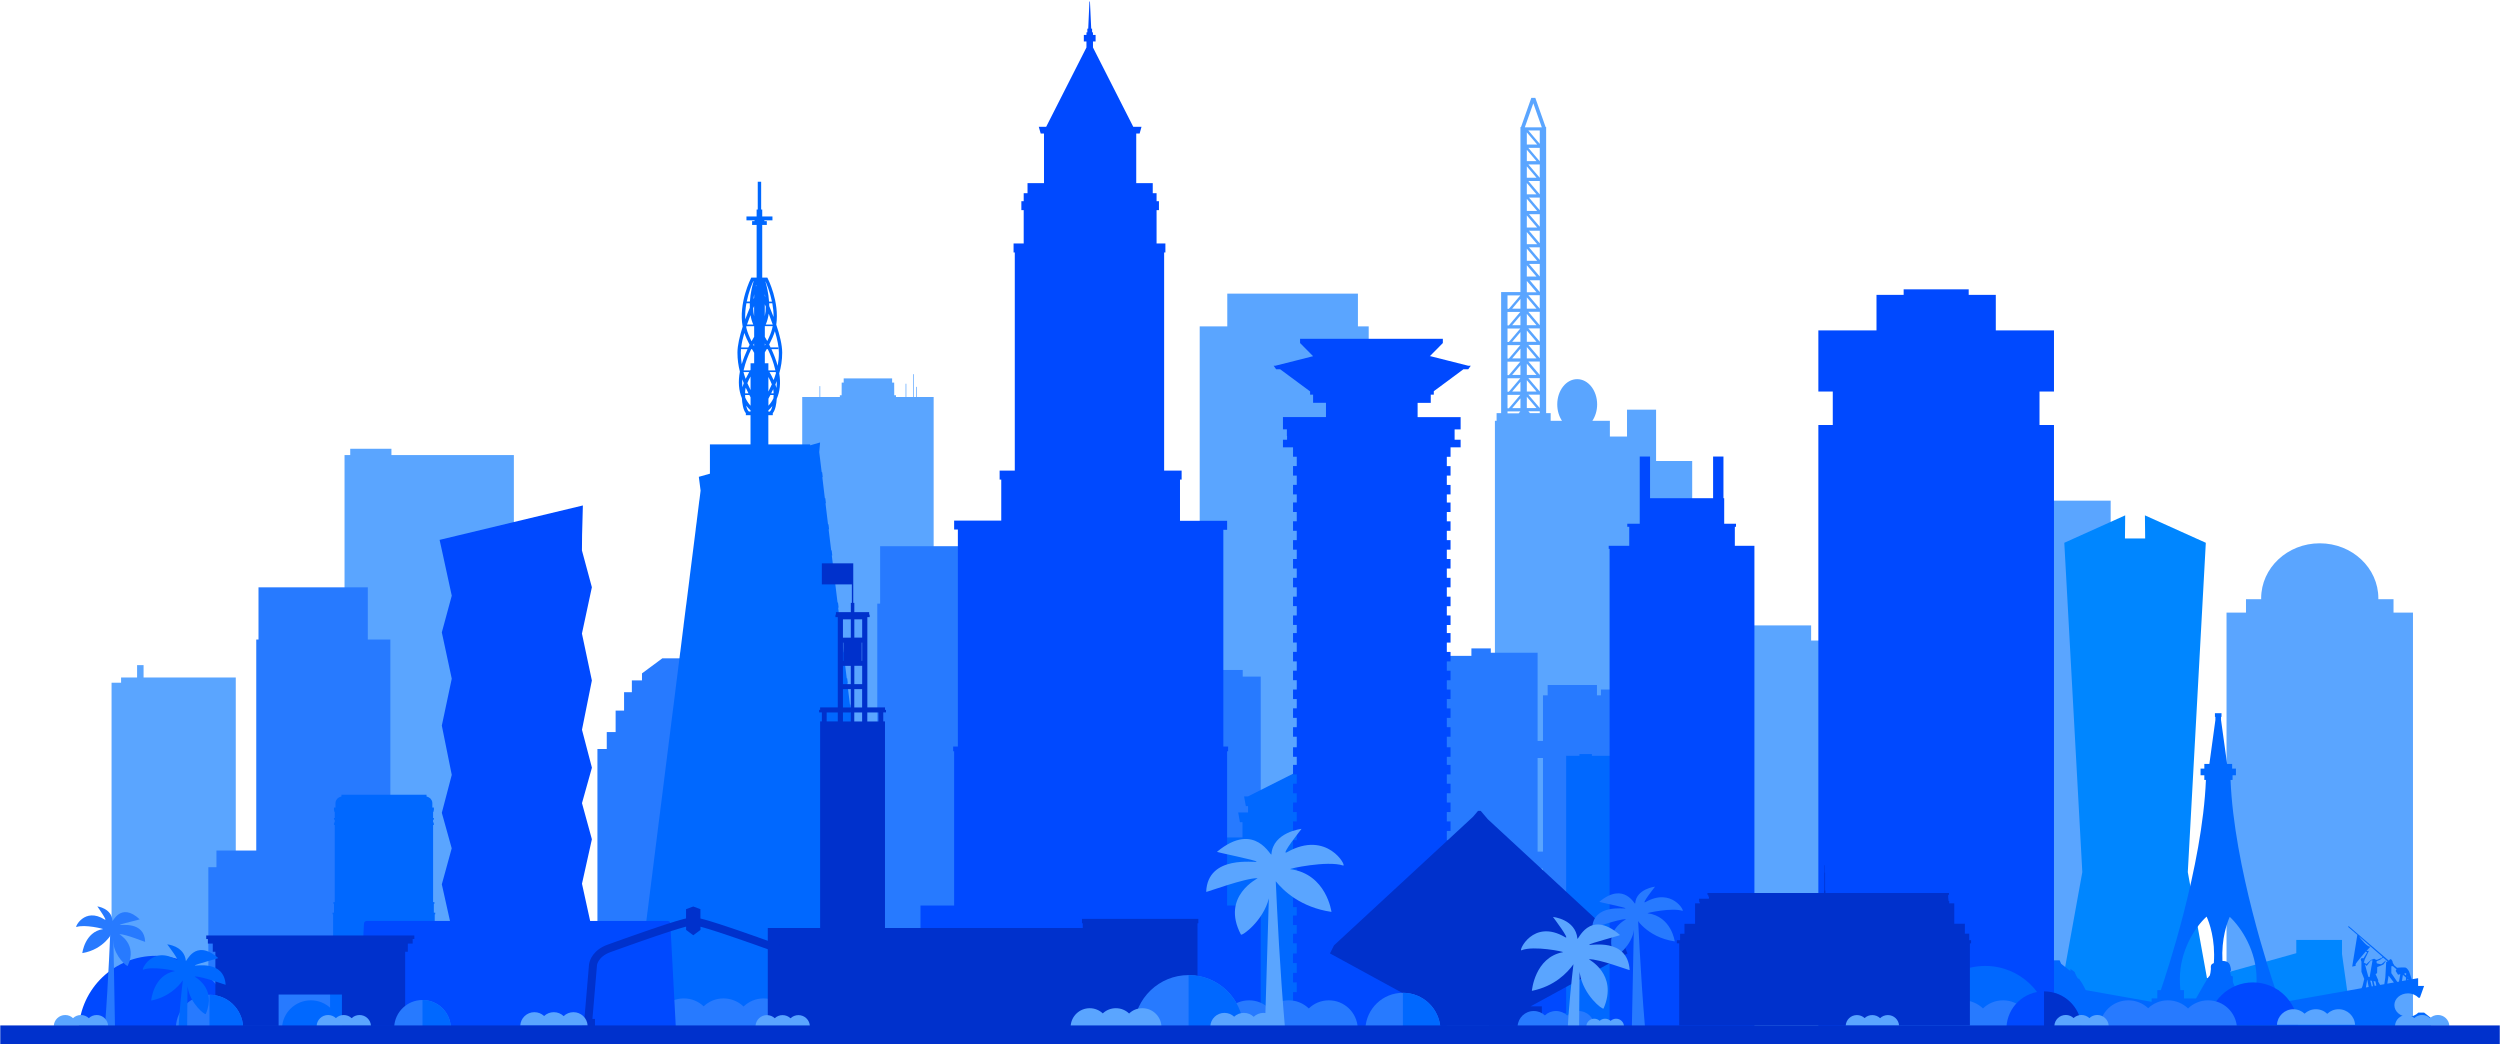 <svg version="1.2" xmlns="http://www.w3.org/2000/svg" viewBox="0 0 5358 2238" width="5358" height="2238">
	<title>23782188_nirobi_color-ai</title>
	<style>
		.s0 { fill: #5aa5ff } 
		.s1 { fill: #277aff } 
		.s2 { fill: #0086ff } 
		.s3 { fill: #0068ff } 
		.s4 { fill: #0049ff } 
		.s5 { fill: #0031cc } 
	</style>
	<g id="_Artboards_">
	</g>
	<g id="321353356351 1">
		<path id="&lt;Path&gt;" class="s0" d="m4523.6 2217.7h-242.5v-1144.7h242.5z"/>
		<path id="&lt;Path&gt;" class="s0" d="m3681.6 2155.2h11.4v-814.8h28.4v-5.6h26.8v5.6h133.4v32.4h29.2v782.4h21.1v48.9h-21.1v2.1h-29.2-159.4-29.2v-2.1h-11.4z"/>
		<path id="&lt;Path&gt;" class="s0" d="m2210.8 2036.4h-209.8v-4.2-4.3-25.5-4.2-4.3-25.4-4.3-4.2-25.5-4.2-4.3-25.4-4.3-4.2-25.5-4.2-4.3-25.5-4.2-4.2-25.5-4.3-4.2-25.5-4.2-4.3-25.4-4.3-4.3-25.4-4.2-4.3-25.5-4.2-4.2-25.5-4.3-4.2-25.5-4.2-4.3-25.4-4.3-4.3-25.4-4.3-4.2-25.5-4.2-4.3-25.5-4.2-4.3-25.4-4.3-4.2-25.5-4.2-4.3-25.4-4.3-4.2-25.5-4.3-4.2-25.5-4.2-4.3-25.4-4.3-4.2-25.5-4.3-4.2-25.5-4.2-4.3-25.4-4.3-4.2-25.5-4.2-4.3-25.5-4.2-4.2-25.5-4.3-4.2-25.5-4.2-4.3-25.4-4.3-4.2-32.4-52.7-36-3h-0.2-14.9-0.2-13.5-0.2-7.2v-21.7h-0.2-1.1-0.2v21.7h-4.8v-48.8h-0.2-1.2-0.1v48.8h-14.6v-28.4h-1.4-0.1v28.4h-14.1-0.1-6.4v-3.7h-0.2-3.6v-3.8l-0.1-23.3h-4.4v-9h-0.1-103.5-0.2v9h-4.3l-0.1 23.3v3.8h-3.7-0.1v3.7h-6.4-0.1-35.6v-23.2h-1.3-0.2v23.2h-8.1-0.2-13.6-0.1-15-0.1v3 88.7 32.4 4.2 4.3 25.4 4.3 4.2 25.5 4.2 4.3 25.5 4.2 4.2 25.5 4.3 4.2 25.5 4.2 4.3 25.4 4.3 4.2 25.5 4.2 4.3 25.5 4.2 4.3 25.4 4.3 4.2 25.5 4.2 4.3 25.5 4.2 4.3 25.4 4.3 4.2 25.5 4.2 4.3 25.4 4.3 4.2 25.5 4.3 4.2 25.5 4.2 4.3 25.4 4.3 4.3 25.4 4.3 4.2 25.5 4.2 4.3 25.5 4.2 4.2 25.5 4.3 4.2 25.4 4.3 4.3 25.4 4.3 4.2 25.5 4.2 4.3 25.5 4.2 4.2 25.5 4.3 4.2 25.5 4.2 4.3 25.4 4.3 4.2 25.5 4.2 4.3 25.4 4.3 4.2 25.5 4.3 4.2h-209.8-0.2v165.6h0.2 21.1 0.1 3.3 0.2 4.4 0.2 22.1 0.1 4.5 0.2 22.1 0.1 4.5 0.1 22.2 0.1 4.5 0.1 22.2 0.1 4.4 0.2 3.3 0.2 561 0.2v-165.6z"/>
		<path id="&lt;Path&gt;" class="s1" d="m1280.4 1605.2h20v-36.2h19v-46.1h18.1v-39.4h16.7v-25.3h21.7v-15l43.5-32.2h65.1l43.5 32.2v15h21.7v25.3h16.7v39.4 46.1 36.2 391h94.2v176.9h-8.1v30.9h-7.2v-30.9h-30.8v30.9h-327.5v-30.9h-6.6z"/>
		<path id="&lt;Path&gt;" class="s0" d="m5129.8 1312.9v-28.7h-32.6c0-0.6 0.1-1.2 0.1-1.8 0-65.2-56.2-118-125.6-118-69.3 0-125.6 52.8-125.6 118 0 0.6 0.1 1.2 0.1 1.8h-32.6v28.7h-41.7v892.1h399.6v-892.1z"/>
		<path id="&lt;Path&gt;" class="s2" d="m5019.4 2044.7v-30.3h-98v28.5l-191.4 53.5-41.1-227.3 38.6-705.8-130.5-58.8 0.5 49.6h-43.3l0.5-49.6-130.5 58.8 38.6 705.8-62.5 345.6h134.2 9.2 64.3 42.3 11.9 89.2 291.9z"/>
		<path id="&lt;Compound Path&gt;" fill-rule="evenodd" class="s3" d="m5210.1 2181.7v18.1h-912v-18.1l14.7-11.5h12.4c5.3 5.5 13.3 9 22.3 9 16 0 29-11.3 29-25.1 0-13.9-13-25.1-29-25.1-9.2 0-17.3 3.6-22.6 9.3h-3l-9.1-25.3h12.9v-16.6l11 1.9 2.6-3.9v-6.4l1.2-26.7 6.4-17.7c0 0-3.8-1.6 0-6.4 3.8-4.8 6.4-0.3 7.6 1.6 1.3 1.9-2.8 4.4-2.8 4.4 0 0 2.5 1.6 4.1 3.8 1.6 2.3-3.5 23.9-3.5 23.9 0 0-5.1 3.5-7 6.3-1.9 2.9 1.9 16.9 0.6 18.5-0.7 0.8 4.3 3.5 8.8 5.8l7.1 1.3c1-12 14.3-68.8 14.3-68.8l8 5.4 9.2-17.1-6.4 17.4c0 0 11.1 10.8 11.5 11.8 0.3 0.9 0 6.7 0 6.7h15.8l3.2 7.3 18.1 14.3 1.9 0.9v-4.1c0 0 9.2 6 9.2 7 0 0.9 6.1 14.9 8 14 1.9-1 3.5 4.4 5.4 6.3 1.9 1.9 9.9 17.7 10.1 18.1l141.3 25.1v-7.3h12.1v-17.8h7.5c10.3-29.9 89.4-265.1 96.7-450.5h-3.4v-10h-8.1v-14.2h8.1v-10h10.8l12.9-94.2v-6.7h-1v-7.9h14.1v7.9h-1v6.7l13 94.2h10.8v10h8.1v14.2h-7.2v10h-4.3c7.2 185.4 86.3 420.6 96.6 450.5h7.5v17.8h12.2v7.3l164.4-29.2 2.1-4.5 3.7-15.2-6-15.4v-22c0 0-3.3-5.9 0-6.9 3.3-0.9 4.3 0 4.3 0l7.8-12.8-2.8-1.9c0 0-21.2 24.5-21.7 27.1-0.5 2.6 0 3.8 0 3.8l-7.4 1.5c0 0 9.8-60 11-68l-19.8-17.1 1.2-1.7 86.2 74.2c0.9-1.6 3.2-5 5.5-2.4 3 3.4 2.9 7 2.9 7l2.5 4.1v0.7l7.1 6 0.2-0.4c0 0 15.3-1.3 18.3 0 3 1.3 6.7 7.7 6.7 7.7l5.9 17.1 13.6-2.4v16.6h12.8l-9 25.3h-3c-5.4-5.7-13.5-9.3-22.6-9.3-16.1 0-29.1 11.2-29.1 25.1 0 13.8 13 25.1 29.1 25.1 8.9 0 16.9-3.5 22.3-9h12.3zm-49.7-87.7l1 0.8-0.8-2.5zm-0.8 6.5l2.4-0.4-2.1-1.9zm-430.4-136c-25.9 23.4-57.3 74.3-57.3 133.2 0 8.3 0.4 16.5 1.1 24.4h7.7v17.8h25.8c6.5-11.5 26.9-47.5 28.5-47.9 1.9-0.5 3.4-12.9 3.4-15.2 0-2.4-1.5-9.1 3.8-11.5q1.3-0.6 2.5-1.2c3.6-51.1-9.9-87.2-15.5-99.6zm107.1 133.2c0-58.5-31.9-109-57.5-132.7-5.6 12.5-18.1 46.5-15.7 94.4 6.5 0.1 13.8 1.9 16.2 9.3 4.8 14.3 0 13.3 0 13.3l2.2 9.5c0 0 4 0.5 4 1.9 0 1.5-0.4 10.5 0 11.9 0.4 1.2 11.2 23.8 16 34.6h26v-17.8h7.6c0.8-7.9 1.2-16.1 1.2-24.4zm315.9-10.8l4.5 3.9 0.2-5.4zm-4.3 15.7l8.4-1.5 0.3-5.9-6.7-5.9zm-22.8-16.9l12.8 18.7 3.6-0.6 2.8-16-4.8 1.3-5.2-8.3 1.9-3.4-7.8-6.8-3.3 0.3zm-57.1-22.3l3.5 2.9 9.8-8.9 6-2.3c0 0 0.7-1 2.8 0.7 2.2 1.6 4.1 1.4 4.1 1.4l10.7-4.5 1.4-1.9-50.9-44.2c5.6 7.2 17.4 22.5 24.7 22.5l-8.3 9 5.2-0.2-9 18.8-1.9 7.2zm8.5 51.9l-2.7-14.7-0.6-0.1-2.6 15.9zm2.1-21.2l6.2-35.8h-3.3l-9.2 11.9-3.7-3.1 7.2 26.3 2.3 0.7zm7.2 19.5l-2.3-11.4-3.6-0.6 3.2 12.5zm7.2-1.3l-1.9-8.9-4.1-0.7 2.5 10.2zm21.1-50.5l3.1-1.1-9.5-8.3c0 0-5.7 3.1-5.7 4 0 1-7.4 2.6-8.3 3.8-1 1.2 0.5 4.5 0.5 4.5 0 0 7.6 2.2 9.3 1.7 1.6-0.5 6.6-5.2 6.6-5.2l2.6-2.2 1.1-0.1c0 0-4.9 7.4-5.5 8-0.6 0.6-8.5 3.8-8.5 3.8l-4.9 1.9-0.3 13.1-3.3 1.9 5.7 13.1-0.2 3 4.3 7.2 9-1.6 2.1-14.3zm16.5 43.9l-11.4-14.7-2.7 17.2z"/>
		<g id="&lt;Group&gt;">
			<path id="&lt;Path&gt;" class="s4" d="m4925.2 2197.4c-2.4-51.2-44.7-91.9-96.6-91.9-51.9 0-94.1 40.7-96.6 91.9z"/>
		</g>
		<path id="&lt;Compound Path&gt;" fill-rule="evenodd" class="s0" d="m3680.2 1942.6v23.2h11.6v46.2h-11.6v23.1h11.6v46.3h-11.6v23.1h11.6v46.2h-11.6v23.2h11.6v46.2h-538.4v-46.2h11.6v-23.2h-11.6v-46.2h11.6v-23.1h-11.6v-46.3h11.6v-23.1h-11.6v-46.2h11.6v-23.2h-11.6v-46.2h50.5v-994.6h3.6v-16.4h9.7v-259.5h41.4v-353.5h1.2l22.1-62.6h8.6l22.1 62.6h1.1v613h9.7v16.4h24.2c-6.3-9.5-10.1-21.7-10.1-35.1 0-29.9 19.1-54.1 42.7-54.1 23.6 0 42.8 24.2 42.8 54.1 0 13.4-3.9 25.6-10.2 35.1h37.5v33.8h36.7v-57.6h62.3v110h77.4v84.5h14.7v823.9h50.4v46.2zm-407.9-1068h20.7l-20.7-24.2zm0-35.5h20.7l-20.7-24.3zm0-35.5h20.7l-20.7-24.2zm0-35.5h20.7l-20.7-24.3zm0-35.5h20.7l-20.7-24.2zm0-35.6h20.7l-20.7-24.2zm0-35.5h20.7l-20.7-24.2zm-13.7-20.8l-17.7 20.8h17.7zm0 35.5l-17.7 20.7h17.7zm0 35.6l-17.7 20.7h17.7zm0 35.5l-17.7 20.8h17.7zm0 35.5l-17.7 20.7h17.7zm0 35.6l-17.7 20.7h17.7zm0 35.5l-17.7 20.8h17.7zm41.4 27.5h-24.4l3.4 4h21zm0-35.5h-24.4l24.4 28.6zm0-35.5h-24.4l24.4 28.7zm0-35.6h-24.4l24.4 28.7zm0-35.5h-24.4l24.4 28.6zm0-35.5h-24.4l24.4 28.6zm0-35.5h-24.4l24.4 28.7zm0-35.6h-24.4l24.4 28.7zm0-32.1h-21.5l21.5 25.2zm-27.7-290.9h22.1l-22.1-26zm0 35.6h20.7l-20.7-24.3zm0 35.6h20.7l-20.7-24.3zm0 35.6h20.7l-20.7-24.3zm0 35.6h22.1l-22.1-26zm0 35.6h22.1l-22.1-26zm0 35.6h22.1l-22.1-26zm0 35.6h22.1l-22.1-26zm0 33.8h20.6l-20.6-24.1zm27.7-27.1h-23l23 27zm0-35.5h-23l23 27zm0-35.6h-23l23 27zm0-35.5h-23l23 26.9zm0-35.5h-23l23 27zm0-35.6h-24.4l24.4 28.7zm0-35.5h-24.4l24.4 28.6zm0-35.5h-24.4l24.4 28.7zm0-37.3h-24.4l24.4 28.7zm-32-6.8h36.4l-18.2-51.5zm4.3 353.5h20.7l-20.7-24.2zm-41.4 35.5h2.9l24.5-28.7h-27.4zm0 35.5h2.9l24.5-28.8h-27.4zm0 35.6h2.9l24.5-28.8h-27.4zm0 35.5h2.9l24.5-28.7h-27.4zm0 35.5h2.9l24.5-28.8h-27.4zm0 35.6h2.9l24.5-28.8h-27.4zm0 35.5h2.9l24.5-28.7h-27.4zm0 10.8h24l3.4-4.1h-27.4z"/>
		<g id="&lt;Group&gt;">
			<path id="&lt;Path&gt;" class="s4" d="m4371.1 839.2h31v-131.1h-124.7v-76.1h-58.1v-11.9h-139.4v11.9h-58.2v76.1h-124.6v131.1h30.9v27.6 44h-30.9v38.5 1258.2h36.5 23.8v2.8h4.8v-2.8h23.8v7.4h91.1 16.4 4.8 14.7 4.9 12.2 4.8 12.3 4.8 12.2 4.9 12.2 4.9 14.7 4.8 16.4 91.1v-7.4 7.4h16.2v-7.4h7.5v2.8h4.8v-2.8h23.9 36.5v-1258.2-38.5h-31v-44z"/>
		</g>
		<path id="&lt;Compound Path&gt;" fill-rule="evenodd" class="s1" d="m3608.5 2010.1v62.1h2.3v129.4h-307v-129.4h3.1v-210.6h-11.5v210.6h3.7v129.4h-315.9v-129.4h3.7v-18.2h-3.7v-43.9h3.7v-584.6h13.1v-19.9h153.5v-16h41.6v9.4h100.3v189h11.5v-97.8h10v-22.1h105.7v22.1h8.5v-12.4h37.4v12.4h25v-22.1h105.7v29.8h9.3v468.2h3.3v44zm-301.6-184.9v-200.7h-11.5v200.7z"/>
		<g id="&lt;Group&gt;">
			<path id="&lt;Path&gt;" class="s4" d="m3637.3 2217.7c-5.7-118.8-103.6-213.3-224-213.3-120.4 0-218.3 94.5-224 213.3z"/>
		</g>
		<path id="&lt;Path&gt;" class="s3" d="m3345.2 2171.7h11.4v-551.8h28.4v-3.8h26.8v3.8h133.3v21.9h29.3v529.9h21.1v33.1h-21.1v1.4h-29.3-159.3-29.2v-1.4h-11.4z"/>
		<path id="&lt;Path&gt;" class="s3" d="m4393.1 2201.9c-3.6-73.3-64-131.7-138.3-131.7-74.3 0-134.8 58.4-138.3 131.7z"/>
		<g id="&lt;Group&gt;">
			<path id="&lt;Path&gt;" class="s4" d="m3760 1169.8v-0.1h-41.9v-20.2-20.4h2.5v-6.5h-0.1v-0.1h-2.5-22.7v-54.6h-0.1v-0.1h-1.5v-89.3h-0.1v-0.1h-22.1v89.4h-12.3-4.4-21.2-4.4-22.4-4.5-22.3-4.5-21.1-4.5-13.5v-89.3h-0.1v-0.1h-22v89.4 6.4 48.3h-22.5-4.2v6.5h0.1v0.1h4.1v20.3 20.3h-44v6.5h0.1v0.1h1.8v1031.2h0.1v0.1h8.7 9.1 24.3 22.7 21.8 137.1 21.8 22.8 42v-1031.3-3.2-3.3z"/>
		</g>
		<path id="&lt;Path&gt;" class="s1" d="m2307.3 2109v-39.4h-56.2v-775.9h-62.3v-123.1h-302.5v123.1h-6.1v775.9h-110.1v39.4h-22.6v106.6h593.2v-106.6z"/>
		<path id="&lt;Path&gt;" class="s0" d="m2910.3 699.5v-70.2h-280v70.2h-59.1v1517.1h362.2v-1517.1z"/>
		<path id="&lt;Path&gt;" class="s0" d="m505.3 1452h-197.6v-26.5h-13.9v26.5h-34.3v11.2h-20.4v763.1h245.8v-21.2h20.4z"/>
		<path id="&lt;Path&gt;" class="s1" d="m2663.4 1450.1v-14.2h-268.6v756.1h38.6v14.2h268.6v-756.1z"/>
		<path id="&lt;Path&gt;" class="s3" d="m3012 1844.9v-16.4h-5.3v-33.6h-77.1v-32.8h5.6l3.6-20.9h-21.1v-13.5h4.8l3.8-20.9h-8.5l-121.5-61.2-121.5 61.2h-8.5l3.8 20.9h4.7v13.5h-21.1l3.7 20.9h5.5v32.8h-77.1v33.6h-5.3v16.4h5.3v22.9h-5.3v16.4h5.3v319.9h420.9v-319.9h5.3v-16.4h-5.3v-22.9z"/>
		<path id="&lt;Path&gt;" class="s0" d="m838.9 975.3v-13.5h-88.3v13.5h-12.2v1236.2h362.9v-1236.2z"/>
		<path id="&lt;Path&gt;" class="s1" d="m880.1 2111.6v-35.8h-43.5v-705.2h-48.3v-111.9h-234.3v111.9h-4.8v452.2h-85.3v35.8h-17.4v349.9h459.4v-96.9z"/>
		<path id="&lt;Path&gt;" class="s3" d="m938.3 2184.8v-64.6h1.7v-3.5h-1.7v-7.7h1.7v-3.6h-8.3v-5-0.8-16.1-0.8-14.1-0.8-14.8-0.8-13.7-0.8-14.4-0.8-14.1-0.8-14.3-0.8-13.7-0.8-14-4.4h1.1v-3.5h-3v-14.6-4.4h1.2v-3.6h-2.8v-12.4-0.9-14.2-0.8-13.3-0.8-14.6-0.9-14-0.9-14.7-0.9-12.2-0.8-14.5-0.8-14.1-0.8-14.3-0.8-13.7-0.7-0.1-4.2h1.7v-3.6h-1v-2.8h-0.7v-0.3-4.4-0.2h1.7v-3.6h-1.7v-11.5-1.8h1.1v-2.8h0.6v-2.9-0.7-2.8h-3.3v-9.7c0-1.8-0.5-3.6-1.2-5.2-0.2-0.6-0.6-1-0.9-1.5-0.6-1-1.2-2-2.1-2.9-0.5-0.5-1.1-0.8-1.7-1.3-0.8-0.6-1.7-1.2-2.8-1.7-0.7-0.3-1.4-0.6-2.2-0.8-0.5-0.2-1-0.5-1.6-0.6v-3.6h-182.3v3.6c-0.6 0.1-1.1 0.4-1.7 0.6-0.8 0.2-1.7 0.4-2.4 0.8-1 0.4-1.8 1-2.7 1.6-0.6 0.5-1.2 0.9-1.8 1.4-0.8 0.9-1.4 1.8-2 2.8-0.3 0.5-0.8 1-1 1.6-0.7 1.6-1.2 3.4-1.2 5.2v9.7h-3.3v2.8 0.7 2.9h0.6v2.8h1.1v1.8 11.5h-1.7v3.6h1.7v0.2 4.4 0.3h-0.7v2.8h-1v3.6h1.7v4.2 0.1 0.7 13.7 0.8 14.3 0.8 14.1 0.8 14.5 0.8 12.2 0.9 14.7 0.9 14 0.9 14.6 0.8 13.3 0.8 14.2 0.9 12.4h-2.8v3.6h1.2v4.4 14.6h-3v3.5h1.1v4.4 14 0.8 13.7 0.8 14.3 0.8 14.1 0.8 14.4 0.8 13.7 0.8 14.8 0.8 14.1 0.8 16.1 0.8 5h-8.3v3.6h1.8v7.7h-1.8v3.5h1.8v64.6h-2.2v28.5h235.2v-28.5z"/>
		<g id="&lt;Group&gt;">
			<path id="&lt;Path&gt;" class="s4" d="m3152.1 783.8h-5.6l-80.7-20.4h-1.4l27.9-28.2v-9.1h-306v9.1l27.9 28.2-39 9.9-41.7 10.5h-3.9l5.4 7.6h8.6l64.2 47.5v6.9h6.4v17.5h27.6v14.2 16.4h-24-68.2v26.3h8.4v14.1h0.4v8.1h-8.8v16.3h21.6v13.9 6.3h8v9.4 10.6h-8v20.4h8v9.4 10.5h-8v20.4h8v9.4 7.9h-8v20.4h8v9.4 10.5h-8v20.4h8v9.5 10.5h-8v20.4h8v9.4 10.6h-8v20.4h8v9.4 10.5h-8v20.4h8v20h-8v20.4h8v9.4 10.5h-8v20.4h8v9.4 7.9h-8v20.4h8v9.4 10.6h-8v20.4h8v9.4 10.5h-8v20.4h8v9.4 10.6h-8v20.4h8v9.4 10.5h-8v20.4h8v9.4 10.6h-8v20.4h8v9.4 13.2h-8v20.4h8v9.5 7.8h-8v20.4h8v9.4 10.6h-8v20.4h8v9.4 10.5h-8v20.4h8v9.4 10.6h-8v20.4h8v2.7 9.4 7.8h-8v20.4h8v9.5 10.5h-8v20.4h8v9.4 10.5h-8.1v20.4h8.1v9.5 12.5h-8v20.4h8v0.7 9.4 7.9h-8.1v20.4h8.1v9.4 9.2h-8v20.4h8v9.4 12.5h-8.1v20.5h8.1v9.4 11.6h-8v20.4h8v9.4 11.5h-8v20.4h8v14.8 47.3h2.1 13.8 60.6 15.4 60.6 16.1 60.6 15.2 60.6 13.8 2.8v-62.1h8v-20.4h-8v-20.9h8v-20.4h-8v-21h8v-20.5h-8v-21.9h8v-20.4h-8v-18.6h8v-20.4h-8v-18h8v-20.4h-8v-22h8v-20.4h-8v-19.9h8v-20.4h-8v-20h8v-20.4h-8v-19.9h8v-20.4h-8v-20h8v-20.4h-8v-19.9h8v-20.4h-8v-20h8v-20.4h-8v-17.3h8v-20.4h-8v-22.6h8v-20.4h-8v-20h8v-20.4h-8v-19.9h8v-20.4h-8v-20h8v-20.4h-8v-19.9h8v-20.4h-8v-20h8v-20.4h-8v-17.3h8v-20.4h-8v-19.9h8v-20.4h-8v-20h8v-20.4h-8v-19.9h8v-20.4h-8v-20h8v-20.4h-8v-20h8v-20.4h-8v-19.9h8v-20.4h-8v-17.3h8v-20.4h-8v-19.9h8v-20.4h-8v-20h8v-20.2h21.6v-16.3h-12.9v-8.1-14.1h12.9v-26.3h-67.9-0.3-24v-16.4-14.2h28.2v-17.5h6.5v-7.4l63.4-47h10.4l5.4-7.6z"/>
		</g>
		<g id="&lt;Group&gt;">
			<g id="&lt;Group&gt;">
				<path id="&lt;Compound Path&gt;" fill-rule="evenodd" class="s4" d="m2702 1940.8v260.9h-729.2v-260.9h72.1v-330.7h-2.1v-10.2h10.1v-465h-8v-19.2h101v-87.9h-3.5v-19.2h32.5v-467.6h-2.6v-19.2h21.7v-71.4h-5v-19.2h5v-17.1h70.8-62.6v-21.6h5.2 30.1v-106.4h-7.1l-4.1-14.4h15.9l86.3-170v-12.8h-5.6v-14h5.6v-5.6h1.9v-7.9h1.9l2.6-58.2h1.1l2.2 47.3 0.5 10.9h1.9v7.9h1.9v5.6h5.6v14h-5.6v12.8l3.2 6.4 83.1 163.6h17.7l-4 14.4h-7.3v106.4h30.1 5.3v21.6h-60.6 68.8v17.1h5.1v19.2h-5.1v71.4h18.9v19.2h-2.7v467.6h37.5v19.2h-3.5v88.4h101v19.2h-8.1v464.5h10.2v10.2h-2.1v330.7zm-433.4-1526.7h45.7-45.7zm49.5 0h17.4-17.4zm21.1 0h17.5-17.5zm21.3 0h45.7-45.7z"/>
			</g>
		</g>
		<path id="&lt;Path&gt;" class="s3" d="m837.2 2143.9c-16.7 0-31.9 6.6-43 17.4-11.1-10.8-26.3-17.4-43-17.4-16.5 0-31.4 6.4-42.5 16.9-11.1-10.5-26-16.9-42.4-16.9-33.3 0-60.3 26.1-61.9 59h84.9 38.8 47.2 37.8 86c-1.6-32.9-28.6-59-61.9-59z"/>
		<path id="&lt;Path&gt;" class="s1" d="m2848 2143.9c-16.8 0-31.9 6.6-43 17.4-11.2-10.8-26.3-17.4-43.1-17.4-16.4 0-31.4 6.4-42.4 16.9-11.1-10.5-26-16.9-42.5-16.9-33.2 0-60.3 26.1-61.9 59h84.9 38.9 47.2 37.7 86.1c-1.7-32.9-28.7-59-61.9-59z"/>
		<path id="&lt;Path&gt;" class="s1" d="m4292.9 2143.9c-16.7 0-31.9 6.6-43 17.4-11.2-10.8-26.3-17.4-43-17.4-16.5 0-31.5 6.4-42.5 16.9-11.1-10.5-26-16.9-42.5-16.9-33.2 0-60.3 26.1-61.8 59h84.8 38.9 47.2 37.8 86c-1.6-32.9-28.7-59-61.9-59z"/>
		<path id="&lt;Path&gt;" class="s1" d="m4732.4 2143.9c-16.7 0-31.9 6.6-43 17.4-11.2-10.8-26.3-17.4-43-17.4-16.5 0-31.4 6.4-42.5 16.9-11.1-10.5-26-16.9-42.5-16.9-33.2 0-60.3 26.1-61.8 59h84.9 38.8 47.2 37.8 86c-1.6-32.9-28.6-59-61.9-59z"/>
		<path id="&lt;Path&gt;" class="s5" d="m3488 2043.4h0.1-0.1l0.1-0.1h-0.2l-6.9-17.3h-0.1l-292.2-270.2-15.2-17.9h-1.1-3.6-1.1l-10.7 12.6-297.9 275.5-8.7 17.3v0.1l207.7 113.4h-22.5v41.9h268.9v-41.9h-24.1l207.7-113.4z"/>
		<g id="&lt;Group&gt;">
			<path id="&lt;Path&gt;" class="s3" d="m1883.2 2015.3l-0.1-0.9v0.9z"/>
			<path id="&lt;Compound Path&gt;" fill-rule="evenodd" class="s3" d="m1905.4 2200.7h-548.6v-0.1h-0.1l2.2-17.5 1.3-10.9 0.1-0.1v0.1l22.7-180.6v-0.1l3.4-26.8 1.3-10.9h0.1l0.7-5.7v0.1l22.7-180.5v-0.2l3.4-26.5 1.3-10.8 0.8-6.1v0.2l18.6-147.8 1.4-10.8 0.1-0.8v-0.3l5.3-42 0.2-1.6v0.6l0.1-1 1.4-10.8 5.6-45.1 1.4-10.9 5.7-45.1 1.3-10.8h0.1l5.6-45.1 1.4-10.8 0.1-1v-0.4l4.6-36.4 0.9-7.2v0.5l0.8-6.1 5.7-45.1 1.3-10.9 5.7-45 1.4-10.9 5.7-45.1h-0.1l1.4-10.8 0.9-6.5v-0.5l4.5-36.1 0.9-7.5v0.5l0.8-5.8 2-16.3-3.8-29.5 23.8-6.7v-62.8h87v-62.6h-9.9-0.1v-4.3c-5.9-7.1-7.9-21.2-8.5-32.2-6.8-16.1-8.3-35.3-4.3-56.9-3.2-12.5-5.2-26-5.2-40.6 0-15.5 4.7-35.4 11.2-55.7-9.4-50.4 17.3-102.9 18.4-105.2h11.5v-112.8h-9.6-0.1v-8.2h5.2v-1.7h-17.2v-0.1h-0.1v-8.2h21.8v-14.8h2.4v-59.6h7.2v0.1h0.1v59.5h2.2 0.1v14.8h21.8v0.1h0.1v8.2h-17.3v1.7h5.1 0.1v8.2h-9.8v112.8h10.9v0.1h0.1c1.4 2.7 26.3 52 19.1 100.8 7.3 21.8 12.7 43.4 12.7 60.1 0 16-2.5 30.8-6.3 44.2 3.4 20.8 1.5 39.1-5.4 54.6-0.7 10.7-2.8 24-8.5 30.8v4.3h-9.5v62.6h89.5 0.1v2l21.2-6.1v0.1h0.1l-1.8 20.6 5.2 42.8h0.9 0.1l1.3 10.8h-0.9l5.4 45.1h0.9 0.1l1.3 10.9h-0.9l5.4 45h0.9v0.1h0.1l1.3 10.8h-1l5.5 45h0.9v0.1h0.1l1.3 10.8h-1l5.5 45h0.9v0.1h0.1l1.3 10.8h-1l5.5 45.1h0.9 0.1l1.3 10.8h-1l4.8 39.8h0.9v0.1h0.1l1.3 10.8h-0.5l0.2 2h-0.4l5.2 43h0.9v0.1h0.1l1.3 10.8h-1l5.5 45h0.9v0.1h0.1l1.3 10.8h-1l5.5 45.1h0.9 0.1l1.3 10.8h-1l5.5 45.1h0.9 0.1l1.3 10.8h-0.6l0.3 2.1h-0.4l5.2 43h0.9 0.1l1.3 10.9h-1l4.8 39.7h0.9v0.1h0.1l1.3 10.8h-0.9l5.4 45h0.9v0.1h0.1l1.3 10.8h-1l5.5 45.1h0.9 0.1l1.3 10.8h-0.6l0.3 2.1h-0.4l5.2 43h0.9 0.1l1.3 10.9h-1l5.5 45h0.9v0.1h0.1l1.3 10.8h-1l5.5 45h0.8l0.1 0.1h0.1l1.3 10.8h-1l4.8 39.8h0.9 0.1l1.3 10.8h-1l5.5 45.1h0.9 0.1l1.3 10.8h-1l5.5 45.1h0.9 0.1l1.3 10.9h-1l5.5 45h0.9v0.1h0.1l1.3 10.8h-1zm-300.3-1318.7h3.5v-2.5q-5.2-4.8-9.4-10.2c1.3 5.9 3.2 10.6 5.9 12.7zm55.6-172.1c-2.7 9-7 18.6-12.2 28.6q1.5 3 3 6.1h16.5 0.1v3.6h-14.8c5.1 11 9.9 23.1 13.4 35.8 1.6-8.9 2.6-18.2 2.6-28.2 0-12.8-3.5-28.9-8.6-45.9zm-52.1 97c-2.7 5-5.1 9.8-6.9 14.2 2.2 5.2 4.5 10.2 6.9 14.9zm45.6 16.8c-1.9-4.9-4.5-10.2-7.4-15.8v31.3c2.5-4.8 5-10 7.4-15.5zm-15.1-145.8c1.5-6.8 2.1-13.8 2.1-20.7q-1-2.5-2.1-5zm-24.9-17.1c0.2 5.7 0.8 11.4 2 16.9v-21.6q-1 2.3-2 4.7zm0.4 78.2q0.8 1.4 1.6 2.9v-5.8q-0.8 1.5-1.6 2.9zm43.3 104q0-2-0.1-3.9c0-1.5-0.2-3.2-0.6-5-1.4 3.1-2.9 6-4.4 8.9zm3.9-49.2q-0.2-0.8-0.4-1.6c-3.5-15.7-9.5-30.8-15.9-44h-2.3q-2 3.5-4 7.1v23.3h7.5 0.1v14.7q0.2 0.3 0.3 0.5zm-22.6-53q0.7-1.2 1.3-2.3-0.7-1.2-1.3-2.4zm0-18.9q2.5 4.2 5.2 9c4.7-9.3 8.4-18.2 10.4-26.3q0.7-2.7 1.2-5.6h-16.6q-0.1 0.2-0.2 0.4zm16.9-26.4c-2.7-7.8-5.6-15.6-8.6-23.3-1.1 8-3.1 15.9-6.4 23.3zm-35.8-84.2q-0.2 0.9-0.4 1.8h1.3q-0.4-0.9-0.9-1.8zm-4 19.3q-0.8 5-1.4 10.4 0.7-1.5 1.4-3zm-0.1 68.5h-16.4q-0.3 0.8-0.5 1.7 0.3 2 0.8 3.9c2.1 8.2 5.9 17.3 10.6 26.7q2.9-5.1 5.6-9.6v-22.4q-0.1-0.2-0.1-0.3zm41.5 154.4c0.1-2.4 0.2-4.7 0.3-6.9h-6.9c-1.5 2.8-2.9 5.4-4.2 7.9v15q6.6-7.3 10.8-16zm0.3-39q2.8-7.1 5-14.7-0.2-1.2-0.4-2.4h-13.4c3.3 6 6.4 11.7 8.8 17.1zm-2.8-164.6h-6.7q0.1 3 0.1 6c3.1 7.5 6.3 15.4 9.3 23.4 0.1-10.2-1-20.1-2.7-29.4zm-16-19.5v4.1q0.4 0.9 0.9 1.8-0.4-3-0.9-5.9zm-42 54.2c3.1-8.5 6.4-16.9 9.8-25q-0.2-4.9 0-9.7h-7.3c-2 10.9-3.1 22.8-2.5 34.7zm11.3-9.3c-2.6 6.6-5.1 13.4-7.5 20.2h13.4c-2.9-6.5-4.8-13.3-5.9-20.2zm-20.4 73c-0.2 2.6-0.4 5.2-0.4 7.6 0 8.6 0.8 16.8 2 24.5 3.4-11.3 7.8-22.2 12.4-32.1zm5.6 45.5h14q0.5-0.7 0.9-1.5v-13.7h7.7v-22.4q-2.4-4-4.6-7.9h-1.7c-6.4 13.1-12.4 28.3-16 44-0.1 0.5-0.2 1-0.3 1.5zm-0.3 3.6q2.1 7.6 4.7 14.5c2.2-4.6 4.8-9.4 7.6-14.5zm3.5 45.6h7.2q-2.9-5.7-5.8-12.1c-0.8 3-1.3 5.7-1.3 8.2q-0.1 1.9-0.1 3.9zm67.8-26.3q-1.4 3.7-2.9 7.3 1.4 3.9 2.2 7.5 0.9-7.1 0.7-14.8zm-10.3-170.4c-3.9-19.2-10.3-35.1-13.7-42.9q-0.1 0.2-0.2 0.4c2.6 8.7 6.6 24.6 7.7 42.5zm-40-43.5c-3.4 7.5-10 23.8-14 43.5h6.7c1.2-18.6 5.5-35.1 8-43.5zm-19.1 110.7c-3.3 11-5.7 21.7-6.8 31.1h15.3q1.4-2.8 2.8-5.6c-4.6-8.8-8.6-17.4-11.3-25.5zm-4.4 99.4c-0.4 5.9-0.3 11.5 0.3 16.9q1.1-4.2 2.8-8.7-1.6-4-3.1-8.2zm6 33.7q0.1 2.7 0.2 5.4 4.3 9.6 11.5 17.5v-18q-1.3-2.4-2.6-4.9zm49.9 35.5h2.9c2.5-2 4.4-6.4 5.6-11.8q-3.8 4.9-8.5 9.2z"/>
			<path id="&lt;Path&gt;" class="s3" d="m1885.4 2014.4v0.9h0.1z"/>
		</g>
		<path id="&lt;Path&gt;" class="s1" d="m1636.6 2139.8c-16.8 0-31.9 6.7-43 17.4-11.2-10.7-26.3-17.4-43.1-17.4-16.4 0-31.4 6.4-42.4 17-11.1-10.6-26-17-42.5-17-33.2 0-60.3 26.1-61.8 59.1h84.8 38.9 47.2 37.7 86.1c-1.6-33-28.7-59.1-61.9-59.1z"/>
		<g id="&lt;Group&gt;">
			<path id="&lt;Path&gt;" class="s4" d="m1448.6 2205.4l-12-226.3c-0.1-3-2.6-5.3-5.6-5.3h-166.2l-17.5-79.8 21.1-94.7 0.1-0.7-21.2-77.3 21.3-76-21.3-81.3 21.2-105.6-21.3-100.5 21.3-99.3-21.3-78.9 0.3-32.8 1.7-63.6-306.9 73.7h-0.2l5.1 23 21 96.7-21.3 78.6 21.3 99.3-21.2 100-0.1 0.5 21.3 105.6-21.3 81.3 21.2 76.1-21.2 77.2 17.5 78.5h-178.5q-1.2 0-2.2 0.5c-2 0.7-3.5 2.6-3.6 4.9l-11.9 226.3c-0.1 1.5 0.5 3 1.5 4.2 1.1 1.1 2.5 1.7 4.1 1.7h97.9q0 0 0 0 0 0 0 0h198.8q0 0 0 0 0 0 0 0h126.1q0 0 0 0 0 0 0.1 0h213.8c1 0.8 2.3 1.3 3.6 1.3q0.9 0 1.8-0.4 0.9-0.2 1.6-0.8 0.1 0 0.2-0.1h25.1q1.2 0 2.3-0.5 1.1-0.4 1.9-1.3c1.1-1.1 1.6-2.6 1.6-4.2z"/>
		</g>
		<g id="&lt;Group&gt;">
			<path id="&lt;Path&gt;" class="s4" d="m499.2 2205.8c-4.2-87.6-76.4-157.3-165.2-157.3-88.8 0-161.1 69.7-165.3 157.3z"/>
		</g>
		<path id="&lt;Path&gt;" class="s1" d="m237.1 1982.3c0 0-4.9 124.1-12.1 216.5l21.4 1-3.9-217.3z"/>
		<path id="&lt;Path&gt;" class="s1" d="m176.4 2042.7c0 0 5.3-45.5 44.2-51.4 2.7-0.5-39.8-10.8-56.7-4.5-4.4 1.7 17.1-43.5 60.4-16 7.7 4.9-15.7-28.2-15.7-28.2 0 0 30.7 3.9 32.4 30.7 0.3 4.5 17-41.4 58.5-3 0.6 0.6-43.4 10.3-42.6 12 0.7 1.6 52.7-9 54.2 36.3 0 0.7-42.1-16.9-55.3-16.5-1.1 0 39.9 21.1 17.9 67.9-1.1 2.4-27.2-19.2-30.9-48.9-1.7-14-1.6-23.2-1.6-23.2 0 0-17.7 37-64.8 44.8z"/>
		<path id="&lt;Path&gt;" class="s5" d="m4220.4 2015v-13.9h-9.3v-21.3h-22.7v-9.9-0.7-6.8-26.4h-10.9v-4.9h-1.3l-0.5-4.8-0.5-4.8h0.2v-3.8h1.7v-3.8h-264.9v-5.4h-0.7v-38.2h-0.3v-15.9h-0.8v15.9h-0.4v38.2h-0.7v5.4h-249.9v3.8h1.7v3.8h1.8l-0.3 2.6-0.2 2.1h-20.9v3.8h0.3v3.9h1.6l-0.3 2.1h-10.2v33.9 9.9h-22.7v21.3h-9.4v13.9h-7v6.8h5.1v176.1h16.8 295.5 21.5 272.3 16.9v-7.5-5.5-10.5-5.5-10.6-5.4-10.6-5.5-10.2-5.4-10.6-5.5-10.5-5.5-10.6-5.5-10.5-5.5-10.6-5.4-0.1-19.1h2.5v-6.8z"/>
		<path id="&lt;Path&gt;" class="s0" d="m4046.1 2175.5c-6.5 0-12.4 2.5-16.7 6.7-4.3-4.2-10.2-6.7-16.7-6.7-6.4 0-12.2 2.4-16.5 6.5-4.3-4.1-10.1-6.5-16.5-6.5-12.9 0-23.4 10.1-24 22.9h33 15.1 18.3 14.6 33.4c-0.6-12.8-11.1-22.9-24-22.9z"/>
		<path id="&lt;Compound Path&gt;" fill-rule="evenodd" class="s5" d="m2568.3 1969.3v9.5h-1.8v223.2h-920.9-0.1v-213.1h112.2v-442.8h3.7v-19.3h-5.8-0.1v-5.4h2.2v-5.3h37.8v-193.5h-4.9-0.1v-5.4h1.1v-5.3h31.9v-19.9h2.2v-39.6h-64.2-0.1v-45.1h67.2 0.1v84.7h2.2 0.1v19.9h31.7 0.1v5.3h1 0.1v5.4h-5v193.5h37.7 0.1v5.3h2.1 0.1v5.4h-5.9v19.3h3.6 0.1v442.8h423.9v-10.1h-1.6-0.1v-9.5h249.3zm-720.5-542.3h-16.8v39.2h16.8zm0-49.8h-1v39.1h1zm0-49.8h-16.8v39.1h16.8zm-41.2 0v39.2h16.9v-39.2zm0 49.9v39.1h0.9v-39.1zm0 49.8v39.2h16.8v-39.2zm41.1 108.1v-8.3h-16.8v19.3h16.8v-11zm-41.1 0v11h16.8v-19.3h-16.8v8.3zm76-8.3h-23.8v8.3 11h23.8zm-34.9-10.7v-39.2h-16.8v39.2zm-41.1-39.2v39.2h16.8v-39.2zm-34.9 69.1h23.8v-19.2h-23.8z"/>
		<path id="&lt;Path&gt;" class="s5" d="m1723.3 2183.8h-4.9l-9.9-116.7c0-0.3-0.3-2.7-1.4-6.4q-0.2-0.6-0.4-1.3-0.5-1.3-1.1-2.7c-1.4-3.4-3.6-7.3-6.7-11.4-5.9-7.5-15.4-15.4-30.6-20.9h-0.3q-3-1.1-6-2.2-0.8-0.3-1.5-0.6-2.3-0.8-4.5-1.6-0.8-0.3-1.6-0.6-2.7-0.9-5.3-1.8-0.4-0.2-0.7-0.3-2.6-0.9-5.1-1.8-0.9-0.4-1.9-0.7-1.9-0.7-3.7-1.3-0.8-0.3-1.7-0.6-2.4-0.9-4.8-1.7-0.3-0.1-0.5-0.2-2.5-0.9-4.9-1.7-0.8-0.3-1.6-0.6-1.8-0.6-3.5-1.3-0.8-0.2-1.5-0.5-2.3-0.8-4.5-1.5-0.2-0.1-0.4-0.2-2.3-0.8-4.5-1.6-0.8-0.3-1.6-0.5-1.6-0.6-3.1-1.1-0.8-0.3-1.5-0.5-2.1-0.8-4.1-1.5-0.1 0-0.2-0.1-2.2-0.7-4.3-1.4-0.6-0.3-1.3-0.5-1.5-0.5-2.9-1-0.7-0.2-1.4-0.5-1.8-0.6-3.5-1.2-0.3-0.1-0.5-0.2-1.9-0.6-3.8-1.3-0.6-0.2-1.2-0.4-1.4-0.5-2.7-0.9-0.6-0.2-1.2-0.4-1.7-0.6-3.2-1.1-0.3-0.1-0.5-0.2-1.8-0.6-3.5-1.2-0.5-0.1-1-0.3-1.3-0.4-2.6-0.9-0.5-0.1-1-0.3-1.5-0.5-3.1-1-0.1-0.1-0.2-0.1-1.6-0.6-3.2-1.1-0.4-0.1-0.9-0.3-1.2-0.4-2.3-0.7-0.5-0.2-0.9-0.4-1.3-0.4-2.6-0.8-0.2-0.1-0.4-0.1-1.5-0.5-2.9-1-0.4-0.1-0.8-0.3-1.1-0.3-2.1-0.6-0.4-0.2-0.8-0.3-1.2-0.4-2.4-0.8-0.1 0-0.3-0.1-1.3-0.4-2.6-0.8-0.3-0.1-0.7-0.2-0.9-0.3-1.8-0.6-0.4-0.1-0.8-0.2-1.1-0.4-2.1-0.7-0.1-0.1-0.3-0.1-1.1-0.4-2.3-0.7-0.3-0.1-0.6-0.2-0.8-0.3-1.6-0.5-0.4-0.1-0.7-0.2-0.9-0.3-1.8-0.6-0.2 0-0.3-0.1-1.1-0.3-2-0.6-0.3-0.1-0.6-0.2-0.7-0.2-1.4-0.4-0.3-0.1-0.6-0.2-0.9-0.2-1.7-0.5-0.1 0-0.2 0-0.9-0.3-1.8-0.6-0.2 0-0.5-0.1-0.6-0.2-1.2-0.4-0.3 0-0.6-0.1-0.6-0.2-1.3-0.4-0.1 0-0.3-0.1-0.8-0.2-1.5-0.4-0.3-0.1-0.5-0.2-0.5-0.1-1-0.2-0.3-0.1-0.5-0.2-0.6-0.1-1.2-0.3-0.1 0-0.2-0.1-0.7-0.1-1.3-0.3-0.2-0.1-0.5-0.1-0.4-0.1-0.8-0.2-0.2-0.1-0.5-0.2-0.4-0.1-0.9-0.2-0.1 0-0.3-0.1-0.5-0.1-1.1-0.2-0.2-0.1-0.3-0.1-0.4-0.1-0.8-0.2-0.2-0.1-0.4-0.1-0.3-0.1-0.7-0.2-0.1 0-0.3 0 0 0 0 0v-20.1l-15.4-5.7-15.4 5.7v19.9q0 0 0 0-0.8 0.2-1.6 0.4 0 0-0.1 0-0.3 0.1-0.7 0.2-0.1 0-0.3 0-0.3 0.1-0.7 0.2-0.2 0-0.3 0.1-1.2 0.3-2.6 0.6-0.2 0.1-0.4 0.1-0.4 0.2-0.8 0.3-0.2 0-0.5 0.1-1.3 0.4-2.9 0.8-0.2 0-0.5 0.1-0.4 0.1-0.9 0.3-0.3 0-0.6 0.1-0.4 0.2-0.9 0.3-0.2 0.1-0.4 0.1-0.9 0.3-1.9 0.6-0.3 0.1-0.7 0.2-0.5 0.1-1 0.3-0.4 0.1-0.7 0.2-0.5 0.1-1 0.3-0.5 0.1-0.9 0.2-0.8 0.3-1.7 0.5-0.5 0.2-1 0.3-0.5 0.2-1 0.3-0.4 0.2-0.9 0.3-0.6 0.2-1.1 0.4-0.5 0.1-1 0.3-0.9 0.2-1.8 0.5-0.6 0.2-1.2 0.4-0.6 0.2-1.1 0.3-0.6 0.2-1.2 0.4-0.6 0.2-1.1 0.4-0.7 0.2-1.4 0.4-0.6 0.2-1.1 0.3-1.1 0.4-2.1 0.7-0.6 0.2-1.2 0.4-0.7 0.2-1.4 0.4-0.6 0.2-1.2 0.4-0.8 0.3-1.5 0.5-0.6 0.2-1.2 0.4-1.2 0.4-2.5 0.8-0.6 0.2-1.1 0.4-0.9 0.3-1.8 0.6-0.6 0.2-1.3 0.4-0.9 0.3-1.8 0.6-0.6 0.2-1.1 0.4-1.5 0.4-3 0.9-0.5 0.2-1 0.4-1.1 0.3-2.2 0.7-0.6 0.2-1.3 0.4-1 0.4-2.1 0.8-0.6 0.2-1.2 0.4-1.6 0.5-3.3 1.1-0.4 0.1-0.8 0.3-1.3 0.4-2.7 0.9-0.7 0.2-1.4 0.4-1.2 0.4-2.3 0.8-0.7 0.3-1.4 0.5-1.5 0.5-3.1 1.1-0.6 0.2-1.2 0.4-1.6 0.5-3.3 1.1-0.6 0.2-1.3 0.5-1.4 0.4-2.8 0.9-0.7 0.3-1.4 0.5-1.5 0.5-3.1 1.1-0.6 0.2-1.1 0.4-2.1 0.7-4.2 1.4-0.6 0.2-1.3 0.5-1.6 0.5-3.1 1.1-0.8 0.2-1.6 0.5-1.6 0.6-3.3 1.2-0.6 0.2-1.3 0.4-2.2 0.8-4.5 1.6-0.7 0.3-1.5 0.5-1.7 0.6-3.4 1.2-0.8 0.3-1.6 0.6-1.9 0.7-3.8 1.3-0.6 0.2-1.2 0.5-2.5 0.8-5 1.7-0.7 0.3-1.4 0.5-2 0.7-3.9 1.4-0.9 0.3-1.8 0.7-1.8 0.6-3.7 1.3-0.9 0.3-1.9 0.7-2.6 0.9-5.3 1.8-0.5 0.2-1.1 0.4-2.3 0.9-4.7 1.7-0.8 0.3-1.7 0.6-2.1 0.8-4.3 1.6-0.9 0.3-1.8 0.6-2.7 1-5.5 2-0.2 0.1-0.4 0.2h-0.1-0.2c-31.8 11.5-38.5 33.4-39.8 40.5q-0.2 1-0.3 1.6-0.1 0.5-0.1 0.6l-9.9 116.7h-5.1v23.4h27.8v-23.4h-5.5l9.8-115.3c0 0 0.2-1.7 1.1-4.2q0.3-0.8 0.8-1.7 0.2-0.5 0.4-0.9 0.2-0.5 0.5-0.9 0.4-0.8 0.9-1.7c3.7-5.9 11-13.4 25.2-18.6l0.3-0.1q3.1-1.1 6.1-2.2 0.5-0.1 1-0.3 2.6-1 5.3-1.9 0.4-0.2 0.7-0.3 3-1.1 5.9-2.1 0.2-0.1 0.3-0.1 2.7-1 5.3-1.9 0.5-0.2 1.1-0.4 2.5-0.9 5-1.8 0.2 0 0.4-0.1 2.8-1 5.4-1.9 0.4-0.2 0.7-0.3 2.3-0.8 4.5-1.6 0.6-0.2 1.1-0.4 2.4-0.8 4.8-1.6 0.1-0.1 0.2-0.1 2.4-0.9 4.8-1.7 0.5-0.2 1.1-0.4 1.9-0.7 3.7-1.3 0.6-0.2 1.1-0.4 2.3-0.8 4.6-1.6 0 0 0.1 0 2.1-0.8 4.2-1.5 0.5-0.2 1.1-0.4 1.8-0.6 3.5-1.2 0.4-0.1 0.8-0.3 2.1-0.7 4.1-1.4 0.4-0.1 0.8-0.3 1.6-0.5 3.3-1.1 0.5-0.2 1-0.4 1.6-0.5 3.2-1.1 0.4-0.1 0.7-0.2 1.9-0.6 3.7-1.3 0.5-0.1 1-0.3 1.3-0.4 2.7-0.9 0.5-0.2 1-0.4 3.5-1.2 6.8-2.3 0.5-0.1 1-0.3 1.2-0.4 2.4-0.8 0.5-0.2 0.9-0.3 1.6-0.5 3.1-1 0.3-0.1 0.7-0.3 1.2-0.4 2.3-0.7 0.5-0.2 1-0.4 1.1-0.3 2.2-0.7 0.4-0.1 0.7-0.2 1.4-0.5 2.7-0.9 0.4-0.2 0.8-0.3 1-0.3 2-0.6 0.4-0.2 0.9-0.3 1-0.4 2-0.7 0.3-0.1 0.6-0.2 1.2-0.4 2.4-0.7 0.4-0.2 0.8-0.3 0.8-0.3 1.6-0.5 0.5-0.2 0.9-0.3 1.1-0.3 2.1-0.7 0.3-0.1 0.6-0.2 0.8-0.2 1.7-0.5 0.4-0.1 0.8-0.2 0.7-0.3 1.4-0.5 0.3-0.1 0.7-0.2 1-0.3 1.9-0.6 0.4-0.1 0.8-0.2 0.6-0.2 1.1-0.4 0.4-0.1 0.8-0.2 0.6-0.2 1.1-0.4 0.5-0.1 1-0.3 0.7-0.2 1.4-0.4 0.4-0.1 0.7-0.2 0.5-0.2 0.9-0.3 0.4-0.1 0.8-0.2 0.5-0.2 0.9-0.3 0.6-0.2 1.2-0.3 0.4-0.2 0.8-0.3 0.4-0.1 0.8-0.2 0.3-0.1 0.7-0.2 0.3-0.1 0.7-0.2 0.4-0.1 0.7-0.2 0.6-0.2 1.2-0.3 0.3-0.1 0.5-0.2 0.4-0.1 0.7-0.2 0.3-0.1 0.5-0.1 1.3-0.4 2.4-0.7 0.2 0 0.3-0.1 0.4-0.1 0.7-0.1 0.2-0.1 0.3-0.1 0.7-0.2 1.4-0.4 0 0 0 0v7.1l6.6 4.9 8.8 6.5 15.4-11.4v-6.9q0 0 0 0 0.3 0.1 0.5 0.1 0.3 0.1 0.5 0.2 0.3 0 0.5 0.1 0.4 0.1 0.7 0.2 0.2 0 0.4 0.1 0.5 0.1 1.1 0.3 0.2 0 0.5 0.1 0.3 0.1 0.7 0.2 0.3 0.1 0.5 0.2 0.5 0.1 1.1 0.3 0.3 0 0.6 0.1 0.4 0.2 0.9 0.3 0.3 0.1 0.6 0.2 0.4 0.1 0.9 0.2 0.3 0.1 0.5 0.2 0.7 0.2 1.4 0.4 0.3 0.1 0.7 0.2 0.4 0.1 0.9 0.3 0.3 0.1 0.7 0.2 0.6 0.1 1.3 0.3 0.3 0.2 0.7 0.3 0.6 0.1 1.3 0.3 0.3 0.2 0.7 0.3 0.6 0.1 1.2 0.3 0.3 0.1 0.7 0.2 0.8 0.3 1.7 0.6 0.4 0.1 0.8 0.2 0.6 0.2 1.2 0.4 0.5 0.1 0.9 0.3 0.8 0.2 1.6 0.5 0.3 0.1 0.5 0.1 1 0.4 2.1 0.7 0.4 0.1 0.8 0.2 0.7 0.3 1.5 0.5 0.4 0.2 0.8 0.3 1.1 0.3 2.3 0.7 0.3 0.1 0.6 0.2 0.9 0.3 1.9 0.6 0.4 0.2 0.9 0.3 0.9 0.3 1.9 0.6 0.3 0.1 0.7 0.2 1.2 0.5 2.5 0.9 0.5 0.1 0.9 0.3 1 0.3 2 0.6 0.4 0.2 0.9 0.3 1.4 0.5 2.8 1 0.3 0.1 0.7 0.2 1.1 0.4 2.3 0.7 0.5 0.2 1.1 0.4 1.1 0.4 2.2 0.8 0.5 0.1 0.9 0.3 1.5 0.5 3.1 1 0.5 0.2 0.9 0.3 1.3 0.4 2.6 0.9 0.5 0.1 1 0.3 1.5 0.5 3 1.1 0.5 0.1 0.9 0.2 1.5 0.6 3 1.1 0.6 0.2 1.2 0.4 1.3 0.4 2.7 0.9 0.5 0.2 1 0.4 1.9 0.6 3.7 1.2 0.6 0.2 1.1 0.4 1.4 0.5 2.8 1 0.7 0.2 1.5 0.5 1.6 0.5 3.4 1.1 0.2 0.1 0.5 0.2 2.1 0.7 4.2 1.5 0.6 0.2 1.2 0.4 1.6 0.6 3.2 1.1 0.6 0.2 1.3 0.5 2.1 0.7 4.3 1.5 0.5 0.1 0.9 0.3 1.8 0.6 3.7 1.3 0.7 0.3 1.5 0.5 1.8 0.7 3.7 1.3 0.5 0.2 1 0.4 2.3 0.8 4.7 1.6 0.7 0.3 1.4 0.5 1.9 0.7 3.8 1.4 0.7 0.2 1.4 0.5 2.5 0.9 5.1 1.8 0.2 0.1 0.4 0.1 2.4 0.9 4.8 1.8 0.9 0.2 1.7 0.5 2 0.8 4.1 1.5 0.7 0.3 1.4 0.5 2.7 1 5.4 1.9 0.7 0.3 1.4 0.6 2.2 0.8 4.5 1.6 0.8 0.2 1.6 0.5 2.9 1.1 5.8 2.1l0.3 0.1c12.2 4.4 19.2 10.5 23.3 15.9q0.3 0.3 0.5 0.6 0.5 0.7 1 1.4c1.3 2.1 2.3 4 2.9 5.6q0.1 0.3 0.2 0.6 0.2 0.5 0.3 1c0.6 1.7 0.7 2.8 0.8 3l6.9 82.1 2.8 33.1h-5.7v23.4h27.8v-23.4z"/>
		<path id="&lt;Path&gt;" class="s5" d="m442 2004.9v7.6h3.5v4.6 5.2h10.5v8.1 9.4h5.6v7.1 12.3 139.5h5.5 13.2 1.7 13.2 4 63.2 4 13.2 1.7 9.2 4 2.6v-67.2h135.7v67.2h2.4 4.3 9 1.6 13.2 4.8 63.1 4 13.3 1.6 13.3 4.9v-139.5-12.3-7.1h5.7v-9.4-8.1h10.4v-5.2-4.6h3.6v-7.6z"/>
		<path id="&lt;Path&gt;" class="s1" d="m521 2200.6c-1.9-38.3-33.4-68.6-72.1-68.6-38.6 0-70.1 30.3-71.9 68.6z"/>
		<path id="&lt;Path&gt;" class="s3" d="m448.9 2200.6h72.1c-1.9-38.2-33.4-68.6-72.1-68.6z"/>
		<path id="&lt;Path&gt;" class="s3" d="m483.6 2110.6c-3.5-54-65-39.4-66-41.4-1-1.9 51.1-15.2 50.2-15.9-50.9-44.1-69 11.3-69.5 5.9-3.1-31.9-39.9-35.3-39.9-35.3 0 0 29.3 38.5 19.9 33-52.7-31.1-76.6 23.5-71.4 21.4 20-8.3 71 2.5 67.8 3-46.2 8.6-50.7 63.1-50.7 63.1 36.7-7.3 57.7-29.2 67.9-43.4-3.1 25.8-7.4 66.9-9.7 107.6l18.8 4.1 0.9-99.5q0.2 1.4 0.4 2.9c5.5 35.2 37.4 60 38.7 57.1 24.4-56.6-25.3-80.2-23.9-80.3 15.7-0.9 66.6 18.4 66.5 17.7z"/>
		<path id="&lt;Path&gt;" class="s1" d="m2664.9 2201.7c-3-62.3-54.4-111.9-117.5-111.9-63.1 0-114.5 49.6-117.5 111.9z"/>
		<path id="&lt;Path&gt;" class="s3" d="m2547.4 2201.7h117.5c-3-62.2-54.4-111.9-117.5-111.9z"/>
		<g id="&lt;Group&gt;">
			<path id="&lt;Path&gt;" class="s4" d="m4461.1 2201.3c-2-42.7-37.2-76.6-80.4-76.6-43.2 0-78.4 33.9-80.4 76.6z"/>
		</g>
		<path id="&lt;Path&gt;" class="s5" d="m4380.7 2201.3h80.4c-2-42.6-37.2-76.6-80.4-76.6z"/>
		<path id="&lt;Path&gt;" class="s1" d="m3087.1 2204.4c-2-42.7-37.2-76.6-80.4-76.6-43.2 0-78.4 33.9-80.4 76.6z"/>
		<path id="&lt;Path&gt;" class="s3" d="m3006.7 2204.4h80.4c-2-42.6-37.2-76.6-80.4-76.6z"/>
		<path id="&lt;Path&gt;" class="s1" d="m966.2 2201.1c-1.6-32.3-28.1-57.9-60.7-57.9-32.7 0-59.2 25.6-60.7 57.9z"/>
		<path id="&lt;Path&gt;" class="s3" d="m905.5 2201.1h60.7c-1.6-32.2-28.1-57.9-60.7-57.9z"/>
		<path id="&lt;Path&gt;" class="s0" d="m2448.3 2160.8c-11.1 0-21.1 4.2-28.4 11.4-7.4-7.2-17.3-11.4-28.4-11.4-10.8 0-20.8 4.2-28 11.1-7.4-6.9-17.2-11.1-28-11.1-22 0-39.8 17.2-40.9 38.8h56 25.8 31 25 56.8c-1.1-21.6-19-38.8-40.9-38.8z"/>
		<path id="&lt;Path&gt;" class="s0" d="m1711.2 2175.6c-6.6 0-12.6 2.6-17 6.8-4.4-4.2-10.3-6.8-17-6.8-6.5 0-12.4 2.5-16.8 6.7-4.3-4.2-10.2-6.7-16.7-6.7-13.2 0-23.8 10.3-24.5 23.3h33.5 15.5 18.5 15 34c-0.6-13-11.3-23.3-24.5-23.3z"/>
		<path id="&lt;Path&gt;" class="s0" d="m770.6 2175.4c-6.6 0-12.6 2.5-17 6.8-4.4-4.3-10.3-6.8-17-6.8-6.5 0-12.4 2.5-16.7 6.7-4.4-4.2-10.3-6.7-16.8-6.7-13.2 0-23.8 10.3-24.5 23.3h33.5 15.5 18.6 14.9 34c-0.6-13-11.3-23.3-24.5-23.3z"/>
		<path id="&lt;Path&gt;" class="s0" d="m207.3 2175.4c-6.6 0-12.6 2.5-17 6.8-4.4-4.3-10.4-6.8-17-6.8-6.5 0-12.4 2.5-16.8 6.7-4.4-4.2-10.2-6.7-16.7-6.7-13.2 0-23.9 10.3-24.5 23.3h33.5 15.5 18.5 15 34c-0.7-13-11.4-23.3-24.5-23.3z"/>
		<path id="&lt;Path&gt;" class="s0" d="m4494.9 2175.3c-6.6 0-12.6 2.5-17 6.8-4.4-4.3-10.4-6.8-17-6.8-6.5 0-12.4 2.5-16.8 6.6-4.4-4.1-10.2-6.6-16.7-6.6-13.2 0-23.9 10.3-24.5 23.3h33.5 15.4 18.6 15 34c-0.7-13-11.4-23.3-24.5-23.3z"/>
		<path id="&lt;Path&gt;" class="s0" d="m5225 2175.3c-6.6 0-12.6 2.5-17 6.8-4.4-4.3-10.3-6.8-17-6.8-6.5 0-12.4 2.5-16.8 6.6-4.4-4.1-10.2-6.6-16.7-6.6-13.2 0-23.9 10.3-24.5 23.3h33.5 15.5 18.5 15 34c-0.6-13-11.4-23.3-24.5-23.3z"/>
		<path id="&lt;Path&gt;" class="s0" d="m5012.2 2163c-9.5 0-18.1 3.6-24.5 9.8-6.3-6.2-14.8-9.8-24.4-9.8-9.3 0-17.8 3.6-24.1 9.5-6.3-5.9-14.7-9.5-24.1-9.5-18.9 0-34.2 14.8-35.1 33.4h48.1 22.2 26.7 21.5 48.9c-1-18.6-16.4-33.4-35.2-33.4z"/>
		<path id="&lt;Path&gt;" class="s0" d="m1229.1 2169.3c-8.2 0-15.7 3.2-21.1 8.5-5.5-5.3-12.9-8.5-21.1-8.5-8 0-15.4 3.1-20.8 8.3-5.4-5.2-12.7-8.3-20.8-8.3-16.3 0-29.5 12.8-30.3 28.9h41.5 19.2 23 18.6 42.1c-0.8-16.1-14.1-28.9-30.3-28.9z"/>
		<path id="&lt;Path&gt;" class="s0" d="m2758.2 1826.5c-15.4 8.7 31.3-50.1 31.3-50.1 0 0-61.2 6.9-64.6 54.5-0.6 8.1-33.9-73.7-116.6-5.4-1.4 1.2 86.4 18.4 84.9 21.3-1.6 2.9-105.1-15.9-108.1 64.7-0.1 1.2 83.9-30.1 110.2-29.4 2.2 0.1-79.5 37.6-35.8 120.8 2.2 4 48.2-29.7 59.9-77.5l-8.3 276.1 42.6-1.8c-10.3-117-16.6-246.3-19.5-311 16.1 20.1 53.2 55.9 119.4 65.7 0 0-10.5-81.1-88.2-91.6-5.3-0.7 79.4-19.1 113.2-7.8 8.7 2.9-34.1-77.4-120.4-28.5z"/>
		<path id="&lt;Path&gt;" class="s0" d="m2708 2170.8c-8.2 0-15.6 3.2-21.1 8.4-5.5-5.2-12.8-8.4-21.1-8.4-8 0-15.4 3.1-20.8 8.2-5.4-5.1-12.7-8.2-20.8-8.2-16.3 0-29.5 12.8-30.3 28.8h41.6 19.1 23 18.6 42.1c-0.7-16-14-28.8-30.3-28.8z"/>
		<path id="&lt;Path&gt;" class="s1" d="m3383 2166.8c-9.4 0-17.9 3.7-24.1 9.7-6.3-6-14.8-9.7-24.1-9.7-9.3 0-17.7 3.5-23.8 9.4-6.3-5.9-14.6-9.4-23.8-9.4-18.7 0-33.8 14.6-34.7 33h47.6 21.7 26.5 21.1 48.2c-0.9-18.4-16-33-34.6-33z"/>
		<path id="&lt;Path&gt;" class="s0" d="m3463.6 2183.3c-4.6 0-8.7 1.8-11.8 4.7-3-2.9-7.2-4.7-11.8-4.7-4.5 0-8.6 1.7-11.6 4.6-3.1-2.9-7.2-4.6-11.7-4.6-9.1 0-16.5 7.2-17 16.2h23.3 10.7 12.9 10.4 23.6c-0.4-9-7.8-16.2-17-16.2z"/>
		<path id="&lt;Path&gt;" class="s1" d="m3509.6 1946.8c0 0 6.4 145.4 15.9 253.7l-28.1 1.2 5.1-254.7z"/>
		<path id="&lt;Path&gt;" class="s1" d="m3589.3 2017.6c0 0-6.9-53.4-58.1-60.3-3.5-0.5 52.4-12.6 74.6-5.2 5.8 2-22.4-50.9-79.3-18.7-10.2 5.7 20.6-33.1 20.6-33.1 0 0-40.3 4.6-42.6 36-0.3 5.3-22.3-48.6-76.8-3.6-0.9 0.8 57 12.1 56 14.1-1.1 1.9-69.3-10.5-71.3 42.6 0 0.8 55.3-19.9 72.6-19.4 1.5 0-52.4 24.7-23.5 79.6 1.5 2.8 35.8-22.6 40.6-57.3 2.2-16.5 2.2-27.3 2.2-27.3 0 0 23.2 43.5 85 52.6z"/>
		<path id="&lt;Path&gt;" class="s0" d="m3492.7 2079.1c-4.6-70.9-85.4-51.7-86.7-54.3-1.3-2.5 67.2-19.9 66-20.9-66.8-57.9-90.7 14.8-91.3 7.7-4.1-41.8-52.4-46.4-52.4-46.4 0 0 38.4 50.7 26.1 43.4-69.2-40.8-100.6 30.9-93.7 28.1 26.1-10.8 93.2 3.3 89 4-60.7 11.3-66.6 82.9-66.6 82.9 48.1-9.6 75.8-38.4 89.1-57-4 33.9-9.7 87.8-12.6 141.2l24.6 5.4 1.2-130.6q0.2 1.8 0.5 3.8c7.3 46.2 49.2 78.8 50.9 75 32-74.4-33.2-105.4-31.4-105.5 20.6-1.2 87.4 24.2 87.3 23.2z"/>
		<g id="&lt;Group&gt;">
		</g>
		<g id="&lt;Group&gt;">
		</g>
		<path id="&lt;Path&gt;" class="s5" d="m5357.5 2240h-5356.9v-42.3h5356.9z"/>
	</g>
</svg>